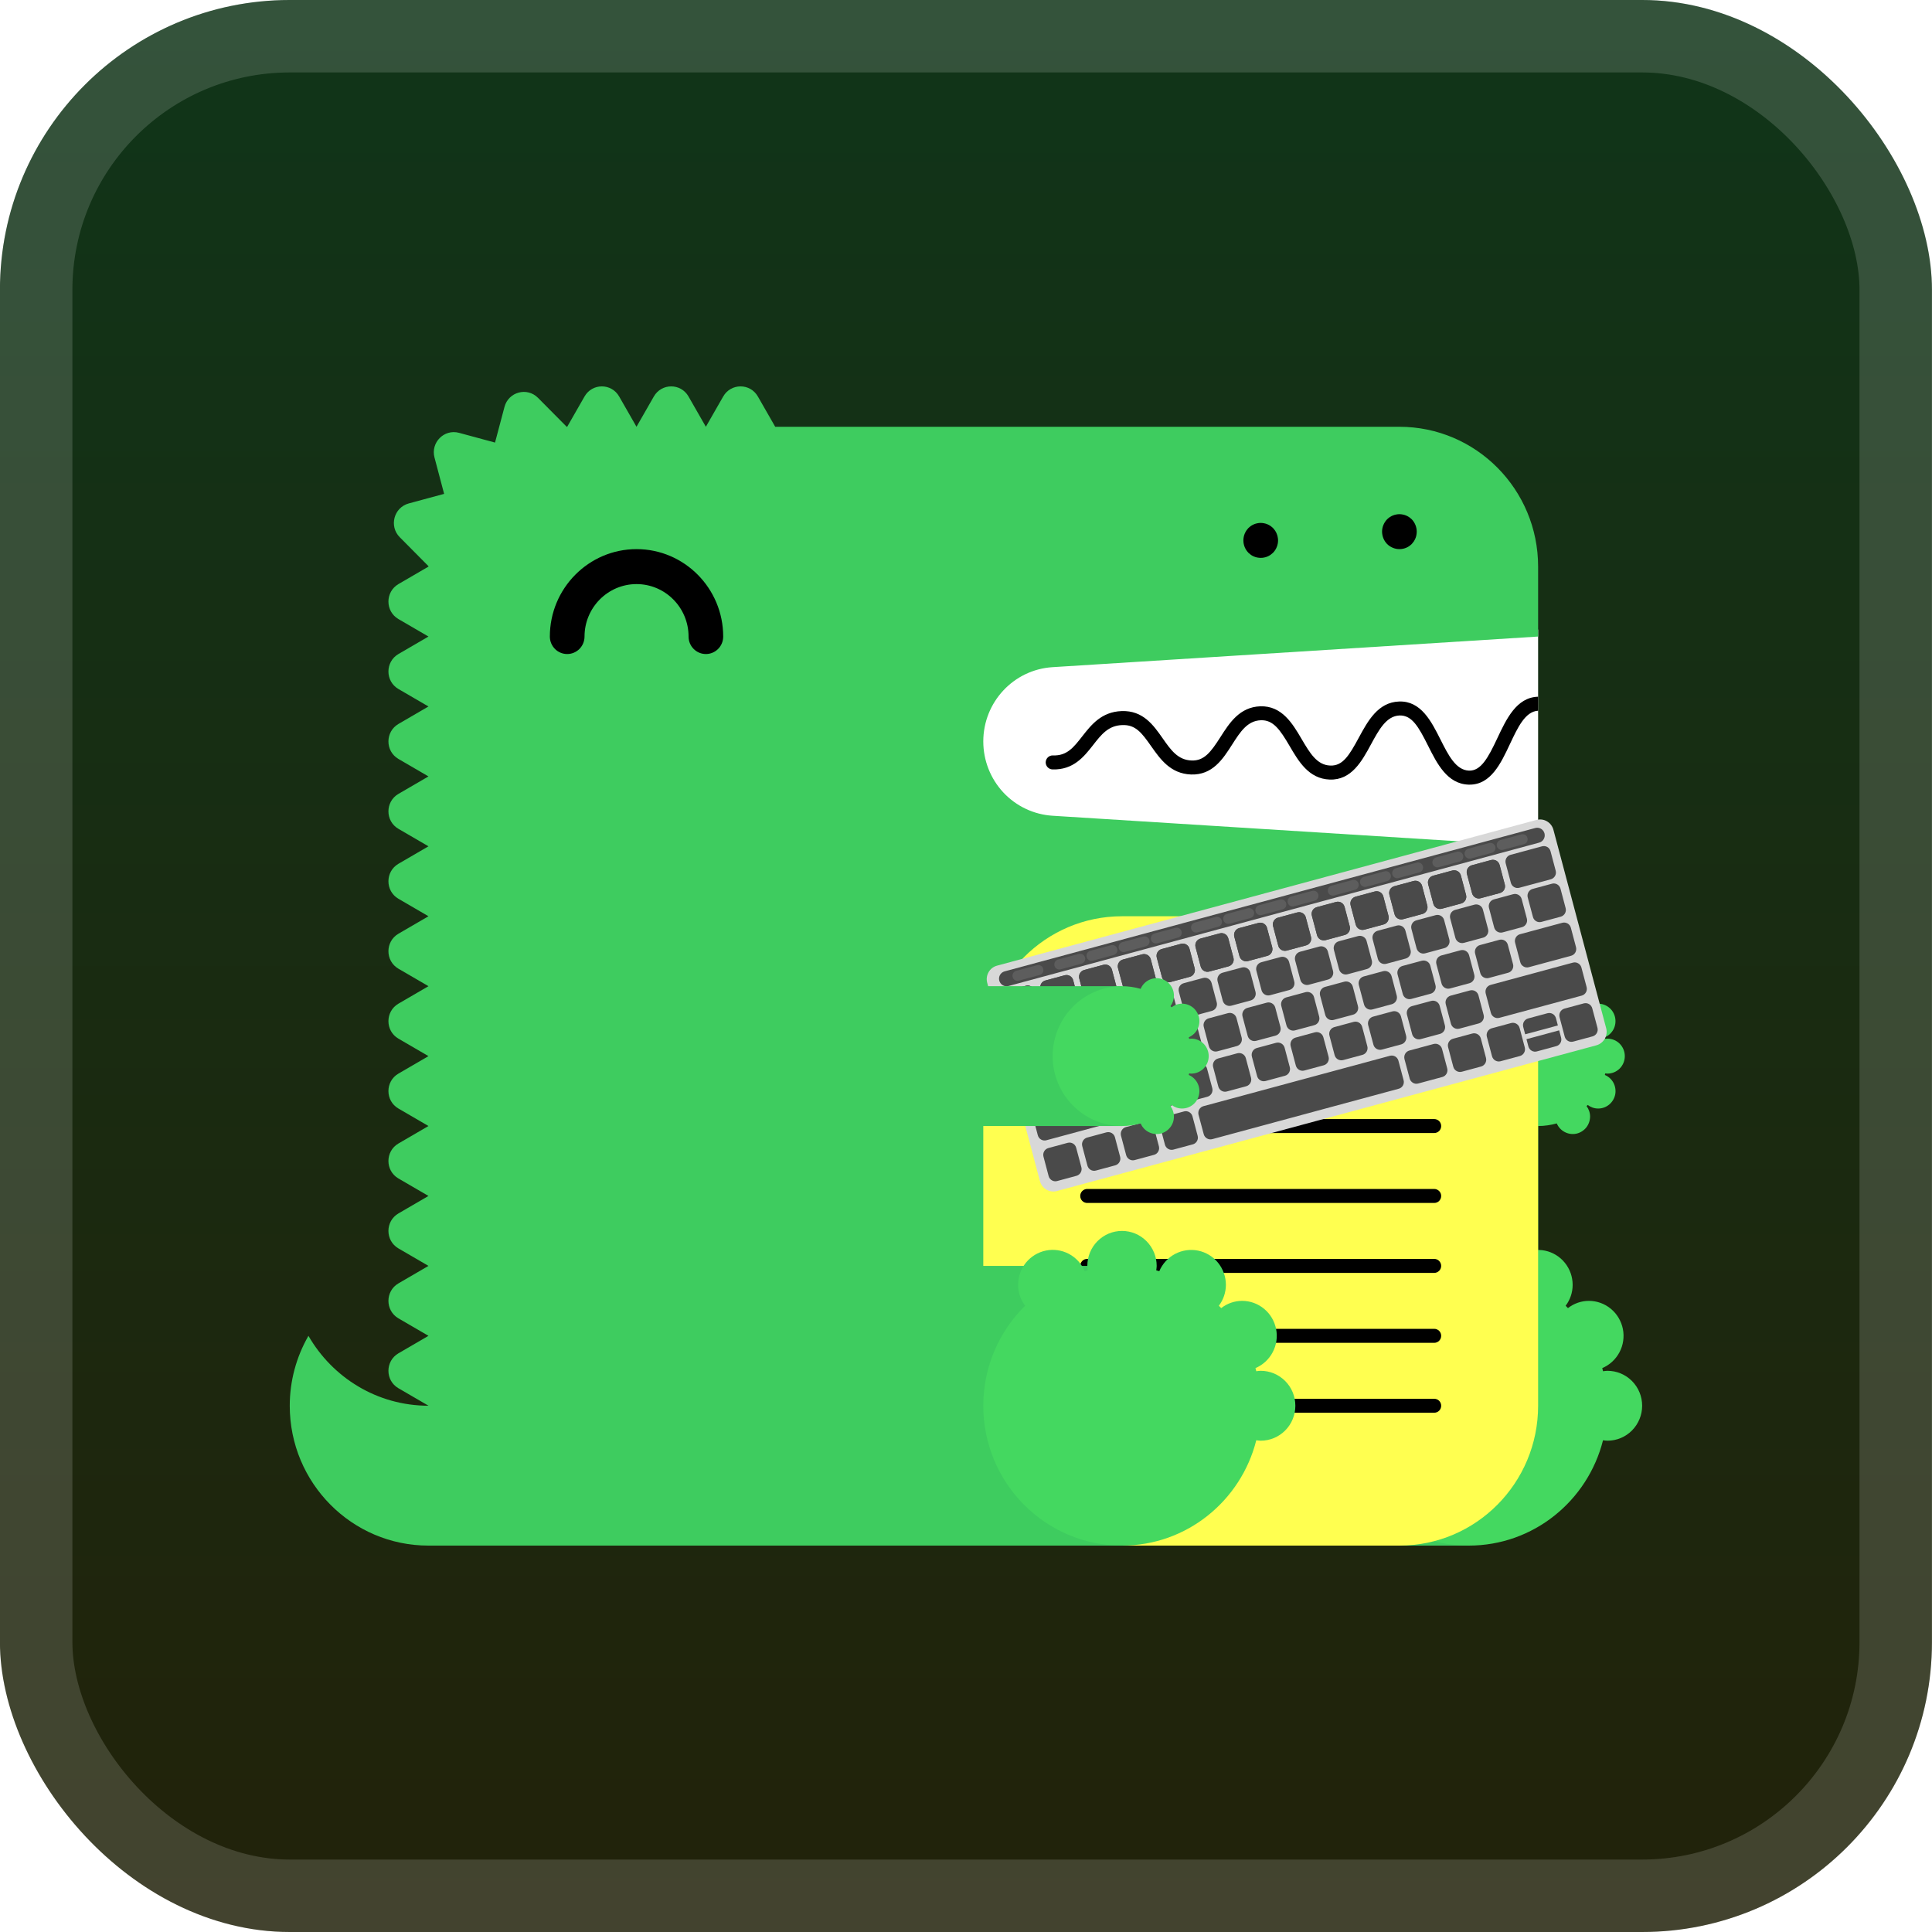 <svg width="40" height="40" viewBox="0 0 40 40" fill="none" xmlns="http://www.w3.org/2000/svg">
<rect x="-0.001" y="-6.10352e-05" width="40" height="40" rx="6" fill="url(#paint0_linear_40_651)"/>
<g filter="url(#filter0_d_40_651)">
<path fill-rule="evenodd" clip-rule="evenodd" d="M19.784 13.034H31.845V17.957H19.784V13.034Z" fill="white"/>
<path fill-rule="evenodd" clip-rule="evenodd" d="M8.871 29.104C7.809 29.104 6.883 28.521 6.386 27.657C6.133 28.096 5.999 28.596 5.999 29.104C5.999 30.704 7.285 32 8.871 32H11.743V29.104H8.871Z" fill="#3ECC5F"/>
<path fill-rule="evenodd" clip-rule="evenodd" d="M21.791 13.813L31.845 13.179V11.731C31.845 10.132 30.559 8.836 28.973 8.836H16.05L15.691 8.209C15.532 7.93 15.133 7.93 14.973 8.209L14.614 8.836L14.255 8.209C14.096 7.93 13.697 7.93 13.537 8.209L13.178 8.836L12.819 8.209C12.66 7.93 12.261 7.93 12.102 8.209L11.743 8.836C11.739 8.836 11.737 8.836 11.733 8.836L11.139 8.237C10.913 8.009 10.528 8.113 10.445 8.424L10.249 9.163L9.503 8.961C9.195 8.878 8.913 9.163 8.996 9.473L9.195 10.225L8.463 10.423C8.154 10.507 8.051 10.895 8.276 11.122L8.871 11.722C8.871 11.725 8.871 11.728 8.871 11.731L8.249 12.093C7.973 12.254 7.973 12.656 8.249 12.817L8.871 13.179L8.249 13.541C7.973 13.702 7.973 14.104 8.249 14.265L8.871 14.627L8.249 14.989C7.973 15.15 7.973 15.552 8.249 15.713L8.871 16.075L8.249 16.437C7.973 16.597 7.973 17 8.249 17.16L8.871 17.522L8.249 17.884C7.973 18.045 7.973 18.447 8.249 18.608L8.871 18.97L8.249 19.332C7.973 19.493 7.973 19.895 8.249 20.056L8.871 20.418L8.249 20.78C7.973 20.941 7.973 21.343 8.249 21.504L8.871 21.866L8.249 22.228C7.973 22.388 7.973 22.791 8.249 22.951L8.871 23.313L8.249 23.675C7.973 23.836 7.973 24.238 8.249 24.399L8.871 24.761L8.249 25.123C7.973 25.284 7.973 25.686 8.249 25.847L8.871 26.209L8.249 26.571C7.973 26.732 7.973 27.134 8.249 27.295L8.871 27.657L8.249 28.019C7.973 28.18 7.973 28.582 8.249 28.742L8.871 29.104C8.871 30.704 10.156 32 11.743 32H28.973C30.559 32 31.845 30.704 31.845 29.104V17.522L21.791 16.889C21.403 16.864 21.039 16.692 20.772 16.406C20.506 16.12 20.358 15.743 20.358 15.351C20.358 14.537 20.985 13.864 21.791 13.813Z" fill="#3ECC5F"/>
<path fill-rule="evenodd" clip-rule="evenodd" d="M26.102 32H30.409V26.209H26.102V32Z" fill="#3ECC5F"/>
<path fill-rule="evenodd" clip-rule="evenodd" d="M33.281 28.381C33.25 28.381 33.22 28.386 33.189 28.39C33.184 28.368 33.179 28.346 33.173 28.325C33.326 28.26 33.452 28.144 33.53 27.996C33.608 27.849 33.632 27.678 33.6 27.515C33.567 27.351 33.479 27.203 33.351 27.097C33.223 26.991 33.062 26.933 32.896 26.933C32.74 26.933 32.587 26.986 32.463 27.083C32.447 27.066 32.431 27.05 32.415 27.034C32.509 26.91 32.56 26.758 32.56 26.602C32.56 26.435 32.503 26.273 32.398 26.144C32.294 26.015 32.148 25.926 31.986 25.893C31.824 25.86 31.655 25.884 31.509 25.961C31.362 26.038 31.247 26.165 31.182 26.318C31.161 26.312 31.139 26.307 31.118 26.301C31.122 26.271 31.127 26.241 31.127 26.209C31.127 26.017 31.052 25.833 30.917 25.697C30.782 25.561 30.6 25.485 30.409 25.485C30.219 25.485 30.036 25.561 29.902 25.697C29.767 25.833 29.691 26.017 29.691 26.209C29.691 26.241 29.697 26.271 29.701 26.301C29.679 26.307 29.658 26.312 29.637 26.318C29.572 26.164 29.457 26.038 29.31 25.96C29.163 25.883 28.995 25.858 28.833 25.892C28.67 25.925 28.524 26.014 28.42 26.143C28.315 26.273 28.258 26.435 28.258 26.602C28.258 26.765 28.314 26.913 28.404 27.034C27.87 27.56 27.538 28.293 27.538 29.104C27.538 30.704 28.823 32 30.409 32C31.75 32 32.873 31.072 33.189 29.819C33.22 29.823 33.25 29.828 33.281 29.828C33.472 29.828 33.654 29.752 33.789 29.616C33.923 29.48 33.999 29.296 33.999 29.104C33.999 28.912 33.923 28.728 33.789 28.593C33.654 28.457 33.472 28.381 33.281 28.381" fill="#44D860"/>
<path fill-rule="evenodd" clip-rule="evenodd" d="M27.538 23.313H31.845V20.418H27.538V23.313Z" fill="#3ECC5F"/>
<path fill-rule="evenodd" clip-rule="evenodd" d="M33.281 22.228C33.376 22.228 33.468 22.189 33.535 22.122C33.602 22.054 33.64 21.962 33.64 21.866C33.64 21.77 33.602 21.678 33.535 21.61C33.468 21.542 33.376 21.504 33.281 21.504C33.265 21.504 33.25 21.506 33.235 21.508C33.232 21.497 33.23 21.487 33.227 21.476C33.303 21.443 33.366 21.385 33.405 21.312C33.444 21.238 33.456 21.153 33.44 21.071C33.424 20.989 33.38 20.915 33.316 20.862C33.252 20.809 33.171 20.78 33.089 20.78C33.007 20.78 32.932 20.808 32.872 20.855C32.864 20.847 32.856 20.838 32.848 20.831C32.893 20.77 32.921 20.696 32.921 20.614C32.92 20.531 32.892 20.45 32.84 20.385C32.787 20.321 32.714 20.276 32.633 20.26C32.552 20.243 32.468 20.255 32.395 20.294C32.322 20.333 32.264 20.396 32.231 20.473C32.106 20.437 31.976 20.418 31.845 20.418C31.052 20.418 30.409 21.066 30.409 21.866C30.409 22.665 31.052 23.313 31.845 23.313C31.979 23.313 32.108 23.293 32.231 23.259C32.264 23.336 32.322 23.399 32.395 23.437C32.468 23.476 32.552 23.488 32.633 23.472C32.714 23.455 32.787 23.41 32.84 23.346C32.892 23.281 32.92 23.201 32.921 23.117C32.921 23.036 32.893 22.961 32.848 22.901C32.856 22.893 32.864 22.885 32.872 22.877C32.932 22.923 33.007 22.951 33.089 22.951C33.172 22.951 33.252 22.922 33.316 22.869C33.38 22.816 33.424 22.743 33.441 22.661C33.457 22.579 33.444 22.493 33.406 22.42C33.367 22.346 33.303 22.288 33.227 22.256C33.23 22.245 33.232 22.234 33.235 22.223C33.25 22.225 33.265 22.228 33.281 22.228Z" fill="#44D860"/>
<path fill-rule="evenodd" clip-rule="evenodd" d="M14.615 13.541C14.519 13.541 14.428 13.503 14.361 13.435C14.293 13.367 14.256 13.275 14.256 13.179C14.256 12.58 13.773 12.093 13.179 12.093C12.585 12.093 12.102 12.58 12.102 13.179C12.102 13.275 12.064 13.367 11.997 13.435C11.929 13.503 11.838 13.541 11.743 13.541C11.648 13.541 11.556 13.503 11.489 13.435C11.422 13.367 11.384 13.275 11.384 13.179C11.384 12.181 12.189 11.369 13.179 11.369C14.168 11.369 14.973 12.181 14.973 13.179C14.973 13.275 14.936 13.367 14.868 13.435C14.801 13.503 14.71 13.541 14.615 13.541" fill="black"/>
<path fill-rule="evenodd" clip-rule="evenodd" d="M20.358 32H28.973C30.559 32 31.845 30.704 31.845 29.104V18.97H23.23C21.644 18.97 20.358 20.267 20.358 21.866V32Z" fill="#FFFF50"/>
<path fill-rule="evenodd" clip-rule="evenodd" d="M29.694 23.458H22.509C22.471 23.458 22.434 23.443 22.407 23.416C22.38 23.389 22.365 23.352 22.365 23.313C22.365 23.275 22.38 23.238 22.407 23.211C22.434 23.184 22.471 23.169 22.509 23.169H29.694C29.732 23.169 29.769 23.184 29.796 23.211C29.823 23.238 29.838 23.275 29.838 23.313C29.838 23.352 29.823 23.389 29.796 23.416C29.769 23.443 29.732 23.458 29.694 23.458ZM29.694 26.354H22.509C22.471 26.354 22.434 26.338 22.407 26.311C22.38 26.284 22.365 26.247 22.365 26.209C22.365 26.171 22.38 26.134 22.407 26.107C22.434 26.079 22.471 26.064 22.509 26.064H29.694C29.732 26.064 29.769 26.079 29.796 26.107C29.823 26.134 29.838 26.171 29.838 26.209C29.838 26.247 29.823 26.284 29.796 26.311C29.769 26.338 29.732 26.354 29.694 26.354ZM29.694 29.249H22.509C22.471 29.249 22.434 29.234 22.407 29.207C22.38 29.18 22.365 29.143 22.365 29.104C22.365 29.066 22.38 29.029 22.407 29.002C22.434 28.975 22.471 28.96 22.509 28.96H29.694C29.732 28.96 29.769 28.975 29.796 29.002C29.823 29.029 29.838 29.066 29.838 29.104C29.838 29.143 29.823 29.18 29.796 29.207C29.769 29.234 29.732 29.249 29.694 29.249ZM29.694 22.037H22.509C22.471 22.037 22.434 22.022 22.407 21.995C22.38 21.968 22.365 21.931 22.365 21.893C22.365 21.854 22.38 21.817 22.407 21.79C22.434 21.763 22.471 21.748 22.509 21.748H29.694C29.732 21.748 29.769 21.763 29.796 21.79C29.823 21.817 29.838 21.854 29.838 21.893C29.838 21.931 29.823 21.968 29.796 21.995C29.769 22.022 29.732 22.037 29.694 22.037ZM29.694 24.906H22.509C22.471 24.906 22.434 24.891 22.407 24.864C22.38 24.836 22.365 24.8 22.365 24.761C22.365 24.723 22.38 24.686 22.407 24.659C22.434 24.632 22.471 24.616 22.509 24.616H29.694C29.732 24.616 29.769 24.632 29.796 24.659C29.823 24.686 29.838 24.723 29.838 24.761C29.838 24.8 29.823 24.836 29.796 24.864C29.769 24.891 29.732 24.906 29.694 24.906ZM29.694 27.802H22.509C22.471 27.802 22.434 27.786 22.407 27.759C22.38 27.732 22.365 27.695 22.365 27.657C22.365 27.618 22.38 27.581 22.407 27.554C22.434 27.527 22.471 27.512 22.509 27.512H29.694C29.732 27.512 29.769 27.527 29.796 27.554C29.823 27.581 29.838 27.618 29.838 27.657C29.838 27.695 29.823 27.732 29.796 27.759C29.769 27.786 29.732 27.802 29.694 27.802ZM31.845 14.426C31.843 14.426 31.842 14.425 31.84 14.425C31.396 14.44 31.187 14.888 31.001 15.283C30.808 15.695 30.659 15.963 30.414 15.955C30.142 15.945 29.987 15.636 29.823 15.31C29.634 14.934 29.419 14.508 28.967 14.524C28.529 14.539 28.319 14.929 28.133 15.272C27.935 15.638 27.801 15.861 27.541 15.85C27.265 15.84 27.118 15.589 26.947 15.298C26.758 14.975 26.538 14.611 26.095 14.623C25.665 14.638 25.454 14.968 25.268 15.26C25.07 15.569 24.932 15.756 24.669 15.745C24.386 15.735 24.24 15.527 24.071 15.285C23.881 15.014 23.666 14.707 23.224 14.722C22.804 14.737 22.593 15.007 22.406 15.246C22.229 15.472 22.091 15.652 21.799 15.64C21.761 15.639 21.724 15.653 21.696 15.679C21.668 15.705 21.652 15.742 21.65 15.78C21.649 15.818 21.663 15.856 21.689 15.884C21.715 15.912 21.751 15.928 21.789 15.93C22.222 15.944 22.441 15.669 22.632 15.425C22.801 15.208 22.947 15.021 23.234 15.012C23.51 15 23.64 15.173 23.836 15.453C24.023 15.718 24.234 16.019 24.659 16.035C25.105 16.05 25.319 15.714 25.509 15.417C25.679 15.151 25.825 14.922 26.105 14.912C26.362 14.903 26.502 15.108 26.7 15.445C26.886 15.764 27.097 16.124 27.531 16.14C27.98 16.155 28.196 15.761 28.385 15.411C28.549 15.109 28.703 14.823 28.977 14.813C29.234 14.807 29.368 15.044 29.567 15.44C29.752 15.81 29.963 16.229 30.403 16.245L30.428 16.245C30.868 16.245 31.076 15.8 31.261 15.406C31.425 15.057 31.579 14.729 31.845 14.715V14.426V14.426Z" fill="black"/>
<path fill-rule="evenodd" clip-rule="evenodd" d="M17.486 32H23.23V26.209H17.486V32Z" fill="#3ECC5F"/>
<path d="M31.811 16.976L20.642 19.993C20.489 20.034 20.398 20.193 20.439 20.347L21.531 24.454C21.572 24.608 21.729 24.7 21.882 24.659L33.051 21.642C33.204 21.6 33.295 21.441 33.254 21.287L32.162 17.18C32.121 17.026 31.964 16.934 31.811 16.976Z" fill="#D8D8D8"/>
<path d="M24.013 22.241L23.613 22.349C23.537 22.37 23.491 22.449 23.512 22.526L23.619 22.929C23.639 23.007 23.718 23.052 23.794 23.032L24.194 22.924C24.271 22.903 24.317 22.824 24.296 22.746L24.189 22.343C24.168 22.266 24.09 22.22 24.013 22.241Z" fill="#4A4A4A"/>
<path d="M24.816 22.024L24.416 22.132C24.339 22.153 24.294 22.232 24.314 22.309L24.421 22.712C24.442 22.79 24.521 22.836 24.597 22.815L24.997 22.707C25.074 22.686 25.119 22.607 25.099 22.529L24.991 22.126C24.971 22.049 24.892 22.003 24.816 22.024Z" fill="#4A4A4A"/>
<path d="M25.618 21.807L25.218 21.915C25.142 21.936 25.096 22.015 25.117 22.093L25.224 22.496C25.245 22.573 25.323 22.619 25.4 22.598L25.8 22.49C25.877 22.469 25.922 22.39 25.901 22.313L25.794 21.91C25.774 21.832 25.695 21.787 25.618 21.807Z" fill="#4A4A4A"/>
<path d="M26.421 21.59L26.021 21.698C25.944 21.719 25.899 21.798 25.919 21.876L26.027 22.279C26.047 22.356 26.126 22.402 26.203 22.381L26.602 22.273C26.679 22.253 26.724 22.173 26.704 22.096L26.597 21.693C26.576 21.615 26.497 21.57 26.421 21.59Z" fill="#4A4A4A"/>
<path d="M27.224 21.373L26.824 21.482C26.747 21.502 26.702 21.582 26.722 21.659L26.829 22.062C26.85 22.139 26.929 22.185 27.005 22.164L27.405 22.056C27.482 22.036 27.527 21.956 27.507 21.879L27.399 21.476C27.379 21.399 27.3 21.353 27.224 21.373Z" fill="#4A4A4A"/>
<path d="M28.026 21.157L27.626 21.265C27.55 21.285 27.504 21.365 27.525 21.442L27.632 21.845C27.652 21.922 27.731 21.968 27.808 21.948L28.208 21.84C28.284 21.819 28.33 21.739 28.309 21.662L28.202 21.259C28.181 21.182 28.103 21.136 28.026 21.157Z" fill="#4A4A4A"/>
<path d="M28.829 20.94L28.429 21.048C28.352 21.069 28.307 21.148 28.327 21.225L28.435 21.628C28.455 21.706 28.534 21.751 28.61 21.731L29.01 21.623C29.087 21.602 29.132 21.523 29.112 21.445L29.005 21.042C28.984 20.965 28.905 20.919 28.829 20.94Z" fill="#4A4A4A"/>
<path d="M29.632 20.723L29.232 20.831C29.155 20.852 29.11 20.931 29.13 21.008L29.237 21.411C29.258 21.489 29.337 21.535 29.413 21.514L29.813 21.406C29.89 21.385 29.935 21.306 29.915 21.229L29.807 20.825C29.787 20.748 29.708 20.702 29.632 20.723Z" fill="#4A4A4A"/>
<path d="M30.434 20.506L30.034 20.614C29.958 20.635 29.912 20.714 29.933 20.791L30.04 21.195C30.06 21.272 30.139 21.318 30.216 21.297L30.616 21.189C30.692 21.168 30.738 21.089 30.717 21.012L30.61 20.608C30.589 20.531 30.511 20.485 30.434 20.506Z" fill="#4A4A4A"/>
<path fill-rule="evenodd" clip-rule="evenodd" d="M21.481 22.925L23.185 22.465C23.222 22.455 23.261 22.46 23.294 22.479C23.327 22.498 23.351 22.53 23.361 22.567L23.468 22.97C23.478 23.007 23.473 23.047 23.454 23.08C23.435 23.113 23.404 23.137 23.367 23.147L21.663 23.608C21.626 23.618 21.587 23.612 21.554 23.593C21.521 23.574 21.497 23.542 21.487 23.505L21.38 23.102C21.37 23.065 21.375 23.026 21.394 22.992C21.413 22.959 21.444 22.935 21.481 22.925L21.481 22.925ZM30.862 20.391L32.566 19.93C32.603 19.92 32.642 19.925 32.675 19.945C32.708 19.964 32.732 19.996 32.742 20.033L32.849 20.436C32.859 20.473 32.854 20.512 32.835 20.546C32.816 20.579 32.784 20.603 32.748 20.613L31.043 21.073C31.006 21.083 30.967 21.078 30.934 21.059C30.901 21.04 30.877 21.008 30.867 20.971L30.76 20.568C30.75 20.531 30.756 20.491 30.774 20.458C30.794 20.425 30.825 20.401 30.862 20.391L30.862 20.391Z" fill="#4A4A4A"/>
<path fill-rule="evenodd" clip-rule="evenodd" d="M21.047 21.291L21.697 21.115C21.734 21.105 21.773 21.11 21.806 21.13C21.839 21.149 21.863 21.18 21.873 21.217L21.98 21.62C21.99 21.658 21.985 21.697 21.966 21.73C21.947 21.764 21.916 21.788 21.879 21.798L21.228 21.974C21.192 21.983 21.152 21.978 21.119 21.959C21.086 21.94 21.062 21.908 21.052 21.871L20.945 21.468C20.936 21.431 20.941 21.392 20.96 21.358C20.979 21.325 21.01 21.301 21.047 21.291V21.291Z" fill="#4A4A4A"/>
<path d="M22.5 20.898L22.1 21.006C22.024 21.027 21.978 21.106 21.999 21.183L22.106 21.587C22.127 21.664 22.205 21.71 22.282 21.689L22.682 21.581C22.758 21.56 22.804 21.481 22.783 21.404L22.676 21C22.656 20.923 22.577 20.878 22.5 20.898Z" fill="#4A4A4A"/>
<path d="M23.303 20.681L22.903 20.789C22.826 20.81 22.781 20.889 22.801 20.967L22.909 21.37C22.929 21.447 23.008 21.493 23.084 21.472L23.484 21.364C23.561 21.343 23.606 21.264 23.586 21.187L23.479 20.784C23.458 20.706 23.379 20.661 23.303 20.681Z" fill="#4A4A4A"/>
<path d="M24.105 20.465L23.706 20.573C23.629 20.593 23.584 20.673 23.604 20.75L23.711 21.153C23.732 21.23 23.811 21.276 23.887 21.255L24.287 21.147C24.363 21.127 24.409 21.047 24.389 20.97L24.281 20.567C24.261 20.49 24.182 20.444 24.105 20.465Z" fill="#4A4A4A"/>
<path d="M24.908 20.248L24.508 20.356C24.431 20.376 24.386 20.456 24.407 20.533L24.514 20.936C24.534 21.013 24.613 21.059 24.69 21.038L25.089 20.93C25.166 20.91 25.212 20.83 25.191 20.753L25.084 20.35C25.063 20.273 24.985 20.227 24.908 20.248Z" fill="#4A4A4A"/>
<path d="M25.711 20.031L25.311 20.139C25.234 20.16 25.189 20.239 25.209 20.316L25.316 20.719C25.337 20.797 25.416 20.842 25.492 20.822L25.892 20.714C25.969 20.693 26.014 20.613 25.994 20.536L25.887 20.133C25.866 20.056 25.787 20.01 25.711 20.031Z" fill="#4A4A4A"/>
<path d="M26.513 19.814L26.114 19.922C26.037 19.943 25.991 20.022 26.012 20.099L26.119 20.503C26.14 20.58 26.218 20.625 26.295 20.605L26.695 20.497C26.771 20.476 26.817 20.397 26.796 20.32L26.689 19.916C26.669 19.839 26.59 19.793 26.513 19.814Z" fill="#4A4A4A"/>
<path d="M27.316 19.597L26.916 19.705C26.839 19.726 26.794 19.805 26.814 19.883L26.922 20.286C26.942 20.363 27.021 20.409 27.098 20.388L27.497 20.28C27.574 20.259 27.619 20.18 27.599 20.103L27.492 19.7C27.471 19.622 27.392 19.576 27.316 19.597Z" fill="#4A4A4A"/>
<path d="M28.119 19.38L27.719 19.488C27.642 19.509 27.597 19.588 27.617 19.666L27.724 20.069C27.745 20.146 27.824 20.192 27.9 20.171L28.3 20.063C28.377 20.042 28.422 19.963 28.402 19.886L28.294 19.483C28.274 19.405 28.195 19.36 28.119 19.38Z" fill="#4A4A4A"/>
<path d="M28.921 19.163L28.521 19.271C28.445 19.292 28.399 19.372 28.42 19.449L28.527 19.852C28.547 19.929 28.626 19.975 28.703 19.954L29.103 19.846C29.179 19.826 29.225 19.746 29.204 19.669L29.097 19.266C29.076 19.189 28.998 19.143 28.921 19.163Z" fill="#4A4A4A"/>
<path d="M29.724 18.947L29.324 19.055C29.247 19.075 29.202 19.155 29.222 19.232L29.329 19.635C29.35 19.712 29.429 19.758 29.505 19.738L29.905 19.63C29.982 19.609 30.027 19.529 30.007 19.452L29.899 19.049C29.879 18.972 29.8 18.926 29.724 18.947Z" fill="#4A4A4A"/>
<path d="M30.526 18.73L30.127 18.838C30.05 18.858 30.004 18.938 30.025 19.015L30.132 19.418C30.153 19.495 30.231 19.541 30.308 19.521L30.708 19.413C30.784 19.392 30.83 19.312 30.809 19.235L30.702 18.832C30.682 18.755 30.603 18.709 30.526 18.73Z" fill="#4A4A4A"/>
<path d="M31.329 18.513L30.929 18.621C30.853 18.642 30.807 18.721 30.828 18.798L30.935 19.201C30.955 19.279 31.034 19.325 31.111 19.304L31.511 19.196C31.587 19.175 31.633 19.096 31.612 19.018L31.505 18.615C31.484 18.538 31.406 18.492 31.329 18.513Z" fill="#4A4A4A"/>
<path d="M32.132 18.296L31.732 18.404C31.655 18.425 31.61 18.504 31.63 18.581L31.738 18.985C31.758 19.062 31.837 19.108 31.913 19.087L32.313 18.979C32.39 18.958 32.435 18.879 32.415 18.802L32.308 18.398C32.287 18.321 32.208 18.275 32.132 18.296Z" fill="#4A4A4A"/>
<path fill-rule="evenodd" clip-rule="evenodd" d="M32.107 18.205L31.457 18.38C31.42 18.39 31.381 18.385 31.348 18.366C31.315 18.347 31.291 18.315 31.281 18.278L31.174 17.875C31.164 17.838 31.169 17.798 31.188 17.765C31.207 17.732 31.238 17.707 31.275 17.698L31.926 17.522C31.963 17.512 32.002 17.517 32.035 17.536C32.068 17.555 32.092 17.587 32.102 17.624L32.209 18.027C32.219 18.064 32.214 18.104 32.195 18.137C32.175 18.17 32.144 18.195 32.107 18.205V18.205Z" fill="#4A4A4A"/>
<path d="M30.654 18.597L31.054 18.489C31.131 18.468 31.176 18.389 31.155 18.312L31.048 17.909C31.028 17.831 30.949 17.786 30.872 17.806L30.473 17.914C30.396 17.935 30.351 18.015 30.371 18.092L30.478 18.495C30.499 18.572 30.578 18.618 30.654 18.597Z" fill="#4A4A4A"/>
<path d="M29.852 18.814L30.251 18.706C30.328 18.685 30.373 18.606 30.353 18.529L30.246 18.126C30.225 18.048 30.147 18.003 30.07 18.023L29.67 18.131C29.593 18.152 29.548 18.231 29.569 18.309L29.676 18.712C29.696 18.789 29.775 18.835 29.852 18.814Z" fill="#4A4A4A"/>
<path d="M29.049 19.031L29.449 18.923C29.525 18.902 29.571 18.823 29.55 18.746L29.443 18.342C29.423 18.265 29.344 18.219 29.267 18.24L28.867 18.348C28.791 18.369 28.745 18.448 28.766 18.525L28.873 18.929C28.893 19.006 28.972 19.052 29.049 19.031Z" fill="#4A4A4A"/>
<path d="M28.246 19.248L28.646 19.14C28.723 19.119 28.768 19.04 28.747 18.962L28.64 18.559C28.62 18.482 28.541 18.436 28.465 18.457L28.065 18.565C27.988 18.586 27.943 18.665 27.963 18.742L28.07 19.145C28.091 19.223 28.169 19.268 28.246 19.248Z" fill="#4A4A4A"/>
<path d="M27.444 19.465L27.843 19.357C27.92 19.336 27.965 19.256 27.945 19.179L27.838 18.776C27.817 18.699 27.739 18.653 27.662 18.674L27.262 18.782C27.186 18.802 27.14 18.882 27.161 18.959L27.268 19.362C27.288 19.439 27.367 19.485 27.444 19.465Z" fill="#4A4A4A"/>
<path d="M26.641 19.681L27.041 19.573C27.117 19.553 27.163 19.473 27.142 19.396L27.035 18.993C27.015 18.916 26.936 18.87 26.859 18.891L26.459 18.999C26.383 19.019 26.337 19.099 26.358 19.176L26.465 19.579C26.485 19.656 26.564 19.702 26.641 19.681Z" fill="#4A4A4A"/>
<path d="M25.838 19.898L26.238 19.79C26.315 19.77 26.36 19.69 26.34 19.613L26.232 19.21C26.212 19.133 26.133 19.087 26.056 19.108L25.657 19.215C25.58 19.236 25.535 19.316 25.555 19.393L25.662 19.796C25.683 19.873 25.762 19.919 25.838 19.898Z" fill="#4A4A4A"/>
<path d="M25.036 20.115L25.436 20.007C25.512 19.986 25.558 19.907 25.537 19.83L25.43 19.427C25.409 19.349 25.331 19.304 25.254 19.324L24.854 19.432C24.778 19.453 24.732 19.532 24.753 19.61L24.86 20.013C24.88 20.09 24.959 20.136 25.036 20.115Z" fill="#4A4A4A"/>
<path d="M24.233 20.332L24.633 20.224C24.709 20.203 24.755 20.124 24.734 20.047L24.627 19.643C24.607 19.566 24.528 19.52 24.451 19.541L24.052 19.649C23.975 19.67 23.929 19.749 23.95 19.826L24.057 20.23C24.078 20.307 24.156 20.353 24.233 20.332Z" fill="#4A4A4A"/>
<path d="M23.43 20.549L23.83 20.441C23.907 20.42 23.952 20.341 23.932 20.264L23.825 19.86C23.804 19.783 23.725 19.737 23.649 19.758L23.249 19.866C23.172 19.887 23.127 19.966 23.147 20.043L23.255 20.446C23.275 20.524 23.354 20.57 23.43 20.549Z" fill="#4A4A4A"/>
<path d="M22.628 20.766L23.028 20.658C23.104 20.637 23.15 20.558 23.129 20.48L23.022 20.077C23.001 20 22.923 19.954 22.846 19.975L22.446 20.083C22.37 20.104 22.324 20.183 22.345 20.26L22.452 20.663C22.472 20.741 22.551 20.786 22.628 20.766Z" fill="#4A4A4A"/>
<path d="M21.825 20.983L22.225 20.875C22.301 20.854 22.347 20.774 22.326 20.697L22.219 20.294C22.199 20.217 22.12 20.171 22.043 20.192L21.643 20.3C21.567 20.32 21.521 20.4 21.542 20.477L21.649 20.88C21.67 20.957 21.748 21.003 21.825 20.983Z" fill="#4A4A4A"/>
<path d="M21.023 21.199L21.422 21.091C21.499 21.071 21.544 20.991 21.524 20.914L21.417 20.511C21.396 20.434 21.317 20.388 21.241 20.409L20.841 20.517C20.764 20.537 20.719 20.617 20.739 20.694L20.847 21.097C20.867 21.174 20.946 21.22 21.023 21.199Z" fill="#4A4A4A"/>
<path d="M30.654 18.597L31.054 18.489C31.131 18.468 31.176 18.389 31.155 18.312L31.048 17.909C31.028 17.831 30.949 17.786 30.872 17.806L30.473 17.914C30.396 17.935 30.351 18.015 30.371 18.092L30.478 18.495C30.499 18.572 30.578 18.618 30.654 18.597Z" fill="#4A4A4A"/>
<path d="M29.852 18.814L30.251 18.706C30.328 18.685 30.373 18.606 30.353 18.529L30.246 18.126C30.225 18.048 30.147 18.003 30.07 18.023L29.67 18.131C29.593 18.152 29.548 18.231 29.569 18.309L29.676 18.712C29.696 18.789 29.775 18.835 29.852 18.814Z" fill="#4A4A4A"/>
<path d="M29.049 19.031L29.449 18.923C29.525 18.902 29.571 18.823 29.55 18.746L29.443 18.342C29.423 18.265 29.344 18.219 29.267 18.24L28.867 18.348C28.791 18.369 28.745 18.448 28.766 18.525L28.873 18.929C28.893 19.006 28.972 19.052 29.049 19.031Z" fill="#4A4A4A"/>
<path d="M28.246 19.248L28.646 19.14C28.723 19.119 28.768 19.04 28.747 18.962L28.64 18.559C28.62 18.482 28.541 18.436 28.465 18.457L28.065 18.565C27.988 18.586 27.943 18.665 27.963 18.742L28.07 19.145C28.091 19.223 28.169 19.268 28.246 19.248Z" fill="#4A4A4A"/>
<path d="M27.444 19.465L27.843 19.357C27.92 19.336 27.965 19.256 27.945 19.179L27.838 18.776C27.817 18.699 27.739 18.653 27.662 18.674L27.262 18.782C27.186 18.802 27.14 18.882 27.161 18.959L27.268 19.362C27.288 19.439 27.367 19.485 27.444 19.465Z" fill="#4A4A4A"/>
<path d="M26.641 19.681L27.041 19.573C27.117 19.553 27.163 19.473 27.142 19.396L27.035 18.993C27.015 18.916 26.936 18.87 26.859 18.891L26.459 18.999C26.383 19.019 26.337 19.099 26.358 19.176L26.465 19.579C26.485 19.656 26.564 19.702 26.641 19.681Z" fill="#4A4A4A"/>
<path d="M25.838 19.898L26.238 19.79C26.315 19.77 26.36 19.69 26.34 19.613L26.232 19.21C26.212 19.133 26.133 19.087 26.056 19.108L25.657 19.215C25.58 19.236 25.535 19.316 25.555 19.393L25.662 19.796C25.683 19.873 25.762 19.919 25.838 19.898Z" fill="#4A4A4A"/>
<path d="M25.036 20.115L25.436 20.007C25.512 19.986 25.558 19.907 25.537 19.83L25.43 19.427C25.409 19.349 25.331 19.304 25.254 19.324L24.854 19.432C24.778 19.453 24.732 19.532 24.753 19.61L24.86 20.013C24.88 20.09 24.959 20.136 25.036 20.115Z" fill="#4A4A4A"/>
<path d="M24.233 20.332L24.633 20.224C24.709 20.203 24.755 20.124 24.734 20.047L24.627 19.643C24.607 19.566 24.528 19.52 24.451 19.541L24.052 19.649C23.975 19.67 23.929 19.749 23.95 19.826L24.057 20.23C24.078 20.307 24.156 20.353 24.233 20.332Z" fill="#4A4A4A"/>
<path d="M23.43 20.549L23.83 20.441C23.907 20.42 23.952 20.341 23.932 20.264L23.825 19.86C23.804 19.783 23.725 19.737 23.649 19.758L23.249 19.866C23.172 19.887 23.127 19.966 23.147 20.043L23.255 20.446C23.275 20.524 23.354 20.57 23.43 20.549Z" fill="#4A4A4A"/>
<path d="M22.628 20.766L23.028 20.658C23.104 20.637 23.15 20.558 23.129 20.48L23.022 20.077C23.001 20 22.923 19.954 22.846 19.975L22.446 20.083C22.37 20.104 22.324 20.183 22.345 20.26L22.452 20.663C22.472 20.741 22.551 20.786 22.628 20.766Z" fill="#4A4A4A"/>
<path d="M21.825 20.983L22.225 20.875C22.301 20.854 22.347 20.774 22.326 20.697L22.219 20.294C22.199 20.217 22.12 20.171 22.043 20.192L21.643 20.3C21.567 20.32 21.521 20.4 21.542 20.477L21.649 20.88C21.67 20.957 21.748 21.003 21.825 20.983Z" fill="#4A4A4A"/>
<path d="M21.023 21.199L21.422 21.091C21.499 21.071 21.544 20.991 21.524 20.914L21.417 20.511C21.396 20.434 21.317 20.388 21.241 20.409L20.841 20.517C20.764 20.537 20.719 20.617 20.739 20.694L20.847 21.097C20.867 21.174 20.946 21.22 21.023 21.199Z" fill="#4A4A4A"/>
<path fill-rule="evenodd" clip-rule="evenodd" d="M21.262 22.1L22.189 21.85C22.225 21.84 22.265 21.845 22.297 21.864C22.33 21.883 22.355 21.915 22.364 21.952L22.471 22.355C22.481 22.392 22.476 22.432 22.457 22.465C22.438 22.498 22.407 22.523 22.37 22.532L21.444 22.783C21.407 22.793 21.367 22.788 21.334 22.768C21.302 22.749 21.277 22.718 21.268 22.68L21.16 22.277C21.151 22.24 21.156 22.201 21.175 22.168C21.194 22.134 21.225 22.11 21.262 22.1L21.262 22.1Z" fill="#4A4A4A"/>
<path d="M23.016 21.626L22.616 21.734C22.54 21.755 22.494 21.834 22.515 21.911L22.622 22.314C22.643 22.392 22.721 22.438 22.798 22.417L23.198 22.309C23.274 22.288 23.32 22.209 23.299 22.131L23.192 21.728C23.172 21.651 23.093 21.605 23.016 21.626Z" fill="#4A4A4A"/>
<path d="M23.819 21.409L23.419 21.517C23.342 21.538 23.297 21.617 23.317 21.695L23.425 22.098C23.445 22.175 23.524 22.221 23.6 22.2L24 22.092C24.077 22.071 24.122 21.992 24.102 21.915L23.995 21.512C23.974 21.434 23.895 21.388 23.819 21.409Z" fill="#4A4A4A"/>
<path d="M24.622 21.192L24.222 21.3C24.145 21.321 24.1 21.4 24.12 21.478L24.227 21.881C24.248 21.958 24.327 22.004 24.403 21.983L24.803 21.875C24.88 21.855 24.925 21.775 24.905 21.698L24.797 21.295C24.777 21.217 24.698 21.172 24.622 21.192Z" fill="#4A4A4A"/>
<path d="M25.424 20.976L25.024 21.084C24.948 21.104 24.902 21.184 24.923 21.261L25.03 21.664C25.051 21.741 25.129 21.787 25.206 21.766L25.606 21.658C25.682 21.638 25.728 21.558 25.707 21.481L25.6 21.078C25.58 21.001 25.501 20.955 25.424 20.976Z" fill="#4A4A4A"/>
<path d="M26.227 20.759L25.827 20.867C25.75 20.887 25.705 20.967 25.725 21.044L25.832 21.447C25.853 21.524 25.932 21.57 26.008 21.549L26.408 21.442C26.485 21.421 26.53 21.341 26.51 21.264L26.403 20.861C26.382 20.784 26.303 20.738 26.227 20.759Z" fill="#4A4A4A"/>
<path d="M27.029 20.542L26.63 20.65C26.553 20.671 26.508 20.75 26.528 20.827L26.635 21.23C26.656 21.308 26.735 21.353 26.811 21.333L27.211 21.225C27.288 21.204 27.333 21.125 27.312 21.047L27.205 20.644C27.185 20.567 27.106 20.521 27.029 20.542Z" fill="#4A4A4A"/>
<path d="M27.832 20.325L27.432 20.433C27.356 20.454 27.31 20.533 27.331 20.61L27.438 21.013C27.459 21.091 27.537 21.137 27.614 21.116L28.014 21.008C28.09 20.987 28.136 20.908 28.115 20.831L28.008 20.427C27.988 20.35 27.909 20.304 27.832 20.325Z" fill="#4A4A4A"/>
<path d="M28.635 20.108L28.235 20.216C28.158 20.237 28.113 20.316 28.133 20.393L28.241 20.797C28.261 20.874 28.34 20.92 28.416 20.899L28.816 20.791C28.893 20.77 28.938 20.691 28.918 20.614L28.811 20.21C28.79 20.133 28.711 20.087 28.635 20.108Z" fill="#4A4A4A"/>
<path d="M29.437 19.891L29.037 19.999C28.961 20.02 28.915 20.099 28.936 20.177L29.043 20.58C29.064 20.657 29.142 20.703 29.219 20.682L29.619 20.574C29.695 20.553 29.741 20.474 29.72 20.397L29.613 19.994C29.593 19.916 29.514 19.871 29.437 19.891Z" fill="#4A4A4A"/>
<path d="M30.24 19.674L29.84 19.782C29.764 19.803 29.718 19.883 29.739 19.96L29.846 20.363C29.866 20.44 29.945 20.486 30.022 20.465L30.421 20.357C30.498 20.337 30.544 20.257 30.523 20.18L30.416 19.777C30.395 19.7 30.317 19.654 30.24 19.674Z" fill="#4A4A4A"/>
<path d="M31.043 19.458L30.643 19.566C30.566 19.586 30.52 19.666 30.541 19.743L30.648 20.146C30.669 20.223 30.747 20.269 30.824 20.248L31.224 20.14C31.3 20.12 31.346 20.04 31.326 19.963L31.218 19.56C31.198 19.483 31.119 19.437 31.043 19.458Z" fill="#4A4A4A"/>
<path fill-rule="evenodd" clip-rule="evenodd" d="M31.47 19.342L32.347 19.105C32.383 19.095 32.423 19.101 32.456 19.12C32.489 19.139 32.513 19.171 32.523 19.208L32.63 19.611C32.639 19.648 32.634 19.687 32.615 19.721C32.596 19.754 32.565 19.778 32.528 19.788L31.652 20.025C31.615 20.035 31.576 20.03 31.543 20.01C31.51 19.991 31.486 19.96 31.476 19.922L31.369 19.519C31.359 19.482 31.364 19.443 31.383 19.41C31.402 19.376 31.433 19.352 31.47 19.342L31.47 19.342Z" fill="#4A4A4A"/>
<path d="M22.105 23.661L21.706 23.769C21.629 23.79 21.584 23.869 21.604 23.946L21.711 24.35C21.732 24.427 21.811 24.473 21.887 24.452L22.287 24.344C22.363 24.323 22.409 24.244 22.389 24.167L22.281 23.763C22.261 23.686 22.182 23.64 22.105 23.661Z" fill="#4A4A4A"/>
<path d="M22.908 23.444L22.508 23.552C22.432 23.573 22.386 23.652 22.407 23.73L22.514 24.133C22.535 24.21 22.613 24.256 22.69 24.235L23.09 24.127C23.166 24.106 23.212 24.027 23.191 23.95L23.084 23.547C23.064 23.469 22.985 23.424 22.908 23.444Z" fill="#4A4A4A"/>
<path d="M23.711 23.227L23.311 23.335C23.234 23.356 23.189 23.436 23.209 23.513L23.316 23.916C23.337 23.993 23.416 24.039 23.492 24.018L23.892 23.91C23.969 23.89 24.014 23.81 23.994 23.733L23.887 23.33C23.866 23.253 23.787 23.207 23.711 23.227Z" fill="#4A4A4A"/>
<path d="M24.513 23.011L24.114 23.119C24.037 23.139 23.991 23.219 24.012 23.296L24.119 23.699C24.14 23.776 24.218 23.822 24.295 23.801L24.695 23.693C24.771 23.673 24.817 23.593 24.796 23.516L24.689 23.113C24.669 23.036 24.59 22.99 24.513 23.011Z" fill="#4A4A4A"/>
<path fill-rule="evenodd" clip-rule="evenodd" d="M24.916 22.902L28.777 21.859C28.814 21.849 28.853 21.854 28.886 21.873C28.919 21.892 28.943 21.924 28.953 21.961L29.06 22.364C29.07 22.401 29.065 22.441 29.046 22.474C29.027 22.507 28.996 22.532 28.959 22.541L25.098 23.585C25.061 23.595 25.022 23.59 24.989 23.57C24.956 23.551 24.931 23.519 24.922 23.482L24.814 23.079C24.805 23.042 24.81 23.002 24.829 22.969C24.848 22.936 24.879 22.912 24.916 22.902V22.902ZM29.18 21.75L29.68 21.615C29.717 21.605 29.756 21.61 29.789 21.629C29.822 21.648 29.846 21.68 29.856 21.717L29.963 22.12C29.973 22.157 29.968 22.197 29.949 22.23C29.93 22.263 29.899 22.288 29.862 22.298L29.361 22.433C29.325 22.443 29.285 22.438 29.253 22.418C29.22 22.399 29.195 22.367 29.186 22.33L29.078 21.927C29.069 21.89 29.074 21.851 29.093 21.817C29.112 21.784 29.143 21.76 29.18 21.75Z" fill="#4A4A4A"/>
<path d="M30.483 21.398L30.083 21.506C30.006 21.526 29.961 21.606 29.982 21.683L30.089 22.086C30.109 22.163 30.188 22.209 30.265 22.189L30.664 22.081C30.741 22.06 30.786 21.98 30.766 21.903L30.659 21.5C30.638 21.423 30.559 21.377 30.483 21.398Z" fill="#4A4A4A"/>
<path d="M31.286 21.181L30.886 21.289C30.809 21.31 30.764 21.389 30.784 21.466L30.891 21.869C30.912 21.947 30.991 21.992 31.067 21.972L31.467 21.864C31.544 21.843 31.589 21.764 31.569 21.686L31.462 21.283C31.441 21.206 31.362 21.16 31.286 21.181Z" fill="#4A4A4A"/>
<path d="M32.791 20.774L32.391 20.882C32.314 20.903 32.269 20.983 32.289 21.06L32.396 21.463C32.417 21.54 32.495 21.586 32.572 21.565L32.972 21.457C33.049 21.436 33.094 21.357 33.074 21.28L32.966 20.877C32.946 20.799 32.867 20.754 32.791 20.774Z" fill="#4A4A4A"/>
<path d="M31.577 21.414L31.537 21.263C31.527 21.226 31.532 21.186 31.551 21.153C31.57 21.12 31.601 21.096 31.638 21.086L32.038 20.978C32.075 20.968 32.114 20.973 32.147 20.992C32.18 21.011 32.204 21.043 32.214 21.08L32.254 21.231L31.577 21.414Z" fill="#4A4A4A"/>
<path d="M32.281 21.332L32.321 21.483C32.331 21.52 32.326 21.56 32.307 21.593C32.288 21.626 32.256 21.651 32.219 21.66L31.82 21.768C31.783 21.779 31.744 21.773 31.711 21.754C31.678 21.735 31.654 21.703 31.644 21.666L31.604 21.515L32.281 21.332Z" fill="#4A4A4A"/>
<path d="M31.786 17.143L20.8 20.111C20.716 20.133 20.667 20.219 20.689 20.303C20.712 20.387 20.797 20.437 20.88 20.414L31.866 17.446C31.95 17.424 31.999 17.338 31.977 17.254C31.954 17.17 31.869 17.12 31.786 17.143Z" fill="#4A4A4A"/>
<path opacity="0.136" d="M21.471 19.984L21.039 20.1C20.984 20.115 20.951 20.173 20.966 20.229L20.966 20.229C20.98 20.285 21.037 20.318 21.093 20.303L21.525 20.186C21.581 20.171 21.613 20.113 21.599 20.058L21.599 20.058C21.584 20.002 21.527 19.969 21.471 19.984Z" fill="#D8D8D8"/>
<path opacity="0.136" d="M22.337 19.75L21.905 19.866C21.85 19.881 21.817 19.939 21.832 19.995L21.832 19.995C21.846 20.05 21.903 20.084 21.959 20.069L22.391 19.952C22.446 19.937 22.479 19.88 22.465 19.824L22.464 19.824C22.45 19.768 22.393 19.735 22.337 19.75Z" fill="#D8D8D8"/>
<path opacity="0.136" d="M23.003 19.57L22.571 19.686C22.516 19.701 22.483 19.759 22.498 19.815L22.498 19.815C22.513 19.871 22.57 19.904 22.625 19.889L23.057 19.772C23.113 19.757 23.146 19.7 23.131 19.644L23.131 19.644C23.116 19.588 23.059 19.555 23.003 19.57Z" fill="#D8D8D8"/>
<path opacity="0.136" d="M23.67 19.39L23.237 19.506C23.182 19.521 23.149 19.579 23.164 19.635L23.164 19.635C23.179 19.691 23.236 19.724 23.291 19.709L23.723 19.592C23.779 19.577 23.812 19.52 23.797 19.464L23.797 19.464C23.782 19.408 23.725 19.375 23.67 19.39Z" fill="#D8D8D8"/>
<path opacity="0.136" d="M24.336 19.21L23.904 19.326C23.848 19.341 23.816 19.399 23.83 19.455L23.83 19.455C23.845 19.511 23.902 19.544 23.957 19.529L24.39 19.412C24.445 19.397 24.478 19.34 24.463 19.284L24.463 19.284C24.448 19.228 24.391 19.195 24.336 19.21Z" fill="#D8D8D8"/>
<path opacity="0.136" d="M25.169 18.985L24.736 19.101C24.681 19.116 24.648 19.174 24.663 19.23L24.663 19.23C24.678 19.286 24.735 19.319 24.79 19.304L25.223 19.187C25.278 19.172 25.311 19.115 25.296 19.059L25.296 19.059C25.281 19.003 25.224 18.97 25.169 18.985Z" fill="#D8D8D8"/>
<path opacity="0.136" d="M25.835 18.805L25.402 18.922C25.347 18.936 25.314 18.994 25.329 19.05L25.329 19.05C25.344 19.106 25.401 19.139 25.456 19.124L25.889 19.007C25.944 18.992 25.977 18.935 25.962 18.879L25.962 18.879C25.947 18.823 25.89 18.79 25.835 18.805Z" fill="#D8D8D8"/>
<path opacity="0.136" d="M26.501 18.625L26.069 18.741C26.013 18.756 25.98 18.814 25.995 18.87L25.995 18.87C26.01 18.926 26.067 18.959 26.123 18.944L26.555 18.827C26.61 18.812 26.643 18.755 26.628 18.699L26.628 18.699C26.613 18.643 26.556 18.61 26.501 18.625Z" fill="#D8D8D8"/>
<path opacity="0.136" d="M27.167 18.445L26.735 18.561C26.68 18.576 26.647 18.634 26.662 18.69L26.662 18.69C26.677 18.746 26.733 18.779 26.789 18.764L27.221 18.647C27.276 18.632 27.309 18.575 27.294 18.519L27.294 18.519C27.28 18.463 27.223 18.43 27.167 18.445Z" fill="#D8D8D8"/>
<path opacity="0.136" d="M28 18.22L27.568 18.337C27.512 18.351 27.48 18.409 27.494 18.465L27.494 18.465C27.509 18.521 27.566 18.554 27.622 18.539L28.054 18.422C28.109 18.407 28.142 18.35 28.127 18.294L28.127 18.294C28.112 18.238 28.055 18.205 28 18.22Z" fill="#D8D8D8"/>
<path opacity="0.136" d="M28.666 18.04L28.234 18.157C28.179 18.171 28.146 18.229 28.161 18.285L28.161 18.285C28.175 18.341 28.233 18.374 28.288 18.359L28.72 18.242C28.776 18.227 28.808 18.17 28.794 18.114L28.794 18.114C28.779 18.058 28.722 18.025 28.666 18.04Z" fill="#D8D8D8"/>
<path opacity="0.136" d="M29.333 17.86L28.9 17.976C28.845 17.991 28.812 18.049 28.827 18.105L28.827 18.105C28.842 18.161 28.899 18.194 28.954 18.179L29.386 18.062C29.442 18.047 29.475 17.99 29.46 17.934L29.46 17.934C29.445 17.878 29.388 17.845 29.333 17.86Z" fill="#D8D8D8"/>
<path opacity="0.136" d="M30.165 17.635L29.733 17.752C29.678 17.767 29.645 17.824 29.66 17.88L29.66 17.88C29.675 17.936 29.732 17.969 29.787 17.954L30.219 17.837C30.275 17.822 30.307 17.765 30.293 17.709L30.293 17.709C30.278 17.653 30.221 17.62 30.165 17.635Z" fill="#D8D8D8"/>
<path opacity="0.136" d="M30.832 17.455L30.399 17.572C30.344 17.587 30.311 17.644 30.326 17.7L30.326 17.7C30.341 17.756 30.398 17.789 30.453 17.774L30.885 17.657C30.941 17.642 30.974 17.585 30.959 17.529L30.959 17.529C30.944 17.473 30.887 17.44 30.832 17.455Z" fill="#D8D8D8"/>
<path opacity="0.136" d="M31.498 17.275L31.066 17.392C31.01 17.407 30.977 17.464 30.992 17.52L30.992 17.52C31.007 17.576 31.064 17.609 31.119 17.594L31.552 17.477C31.607 17.462 31.64 17.405 31.625 17.349L31.625 17.349C31.61 17.293 31.553 17.26 31.498 17.275Z" fill="#D8D8D8"/>
<path fill-rule="evenodd" clip-rule="evenodd" d="M26.102 28.381C26.07 28.381 26.04 28.386 26.01 28.39C26.004 28.368 25.999 28.346 25.993 28.325C26.146 28.26 26.272 28.144 26.35 27.996C26.428 27.849 26.453 27.678 26.42 27.515C26.387 27.351 26.3 27.203 26.171 27.097C26.043 26.991 25.883 26.933 25.717 26.933C25.56 26.933 25.408 26.986 25.284 27.083C25.268 27.066 25.252 27.05 25.235 27.034C25.329 26.91 25.38 26.758 25.381 26.602C25.381 26.435 25.323 26.273 25.219 26.144C25.114 26.015 24.968 25.926 24.806 25.893C24.644 25.86 24.476 25.884 24.329 25.961C24.183 26.038 24.067 26.165 24.002 26.318C23.981 26.312 23.96 26.307 23.939 26.301C23.942 26.271 23.948 26.241 23.948 26.209C23.948 26.017 23.872 25.833 23.737 25.697C23.603 25.561 23.42 25.485 23.23 25.485C23.039 25.485 22.857 25.561 22.722 25.697C22.587 25.833 22.512 26.017 22.512 26.209C22.512 26.241 22.517 26.271 22.521 26.301C22.5 26.307 22.478 26.312 22.457 26.318C22.392 26.164 22.277 26.038 22.13 25.96C21.984 25.883 21.815 25.858 21.653 25.892C21.491 25.925 21.345 26.014 21.24 26.143C21.136 26.273 21.078 26.435 21.079 26.602C21.079 26.765 21.134 26.913 21.224 27.034C20.69 27.56 20.358 28.293 20.358 29.104C20.358 30.704 21.644 32 23.23 32C24.571 32 25.694 31.072 26.01 29.819C26.04 29.823 26.07 29.828 26.102 29.828C26.292 29.828 26.474 29.752 26.609 29.616C26.744 29.48 26.819 29.296 26.819 29.104C26.819 28.912 26.744 28.728 26.609 28.593C26.474 28.457 26.292 28.381 26.102 28.381" fill="#44D860"/>
<path fill-rule="evenodd" clip-rule="evenodd" d="M17.486 23.313H23.23V20.418H17.486V23.313Z" fill="#3ECC5F"/>
<path fill-rule="evenodd" clip-rule="evenodd" d="M24.666 22.228C24.761 22.228 24.852 22.189 24.92 22.122C24.987 22.054 25.025 21.962 25.025 21.866C25.025 21.77 24.987 21.678 24.92 21.61C24.852 21.542 24.761 21.504 24.666 21.504C24.65 21.504 24.635 21.506 24.62 21.508C24.617 21.497 24.615 21.487 24.612 21.476C24.688 21.443 24.751 21.385 24.79 21.312C24.829 21.238 24.841 21.153 24.825 21.071C24.808 20.989 24.765 20.915 24.701 20.862C24.637 20.809 24.556 20.78 24.473 20.78C24.392 20.78 24.317 20.808 24.257 20.855C24.249 20.847 24.241 20.838 24.233 20.831C24.278 20.77 24.305 20.696 24.305 20.614C24.305 20.531 24.277 20.45 24.224 20.385C24.172 20.321 24.099 20.276 24.018 20.26C23.937 20.243 23.853 20.255 23.779 20.294C23.706 20.333 23.648 20.396 23.616 20.473C23.49 20.437 23.36 20.418 23.23 20.418C22.437 20.418 21.794 21.066 21.794 21.866C21.794 22.665 22.437 23.313 23.23 23.313C23.364 23.313 23.493 23.293 23.616 23.259C23.648 23.336 23.706 23.399 23.779 23.437C23.853 23.476 23.937 23.488 24.018 23.472C24.099 23.455 24.172 23.41 24.224 23.346C24.277 23.281 24.305 23.201 24.305 23.117C24.305 23.036 24.278 22.961 24.233 22.901C24.241 22.893 24.249 22.885 24.257 22.877C24.317 22.923 24.392 22.951 24.473 22.951C24.556 22.951 24.637 22.922 24.701 22.869C24.765 22.816 24.809 22.743 24.825 22.661C24.842 22.579 24.829 22.493 24.79 22.42C24.751 22.346 24.688 22.288 24.612 22.256C24.615 22.245 24.617 22.234 24.62 22.223C24.635 22.225 24.65 22.228 24.666 22.228Z" fill="#44D860"/>
<path fill-rule="evenodd" clip-rule="evenodd" d="M26.102 11.55C26.079 11.55 26.054 11.547 26.031 11.543C26.008 11.539 25.986 11.532 25.964 11.523C25.942 11.514 25.922 11.503 25.902 11.49C25.883 11.476 25.865 11.461 25.847 11.445C25.832 11.427 25.816 11.41 25.803 11.39C25.79 11.369 25.779 11.349 25.77 11.327C25.752 11.283 25.743 11.236 25.743 11.188C25.743 11.165 25.745 11.141 25.75 11.117C25.754 11.094 25.761 11.073 25.77 11.05C25.779 11.028 25.79 11.008 25.803 10.987C25.816 10.968 25.832 10.95 25.847 10.932C25.865 10.916 25.883 10.9 25.902 10.887C25.922 10.874 25.942 10.863 25.964 10.854C25.985 10.845 26.008 10.838 26.031 10.834C26.077 10.824 26.125 10.824 26.172 10.834C26.195 10.838 26.218 10.845 26.239 10.854C26.261 10.863 26.281 10.874 26.301 10.887C26.32 10.9 26.338 10.916 26.356 10.932C26.372 10.95 26.387 10.968 26.4 10.987C26.413 11.008 26.425 11.028 26.433 11.05C26.442 11.073 26.449 11.094 26.453 11.117C26.458 11.141 26.461 11.165 26.461 11.188C26.461 11.284 26.422 11.378 26.356 11.445C26.338 11.461 26.32 11.476 26.301 11.49C26.281 11.503 26.261 11.514 26.239 11.523C26.196 11.541 26.149 11.55 26.102 11.55M28.973 11.369C28.879 11.369 28.787 11.33 28.719 11.264C28.703 11.246 28.688 11.228 28.675 11.209C28.662 11.188 28.65 11.168 28.642 11.146C28.624 11.102 28.615 11.055 28.614 11.008C28.614 10.912 28.653 10.819 28.719 10.751C28.736 10.735 28.755 10.719 28.774 10.706C28.794 10.693 28.814 10.682 28.836 10.673C28.857 10.664 28.88 10.657 28.903 10.653C28.949 10.643 28.998 10.643 29.044 10.653C29.067 10.657 29.09 10.664 29.111 10.673C29.133 10.682 29.153 10.693 29.173 10.706C29.192 10.719 29.21 10.735 29.228 10.751C29.294 10.819 29.332 10.912 29.332 11.008C29.332 11.031 29.329 11.055 29.325 11.078C29.321 11.102 29.314 11.125 29.305 11.146C29.295 11.168 29.285 11.188 29.272 11.209C29.259 11.227 29.243 11.246 29.228 11.264C29.21 11.28 29.192 11.296 29.173 11.309C29.153 11.322 29.133 11.333 29.111 11.342C29.067 11.36 29.021 11.369 28.973 11.369Z" fill="black"/>
</g>
<rect x="0.749" y="0.75" width="38.5" height="38.5" rx="5.25" stroke="white" stroke-opacity="0.15" stroke-width="1.5"/>
<defs>
<filter id="filter0_d_40_651" x="1.999" y="2" width="36" height="36" filterUnits="userSpaceOnUse" color-interpolation-filters="sRGB">
<feFlood flood-opacity="0" result="BackgroundImageFix"/>
<feColorMatrix in="SourceAlpha" type="matrix" values="0 0 0 0 0 0 0 0 0 0 0 0 0 0 0 0 0 0 127 0" result="hardAlpha"/>
<feOffset/>
<feGaussianBlur stdDeviation="2"/>
<feComposite in2="hardAlpha" operator="out"/>
<feColorMatrix type="matrix" values="0 0 0 0 0 0 0 0 0 0 0 0 0 0 0 0 0 0 0.25 0"/>
<feBlend mode="normal" in2="BackgroundImageFix" result="effect1_dropShadow_40_651"/>
<feBlend mode="normal" in="SourceGraphic" in2="effect1_dropShadow_40_651" result="shape"/>
</filter>
<linearGradient id="paint0_linear_40_651" x1="19.999" y1="-6.10351e-05" x2="19.999" y2="40" gradientUnits="userSpaceOnUse">
<stop stop-color="#103519"/>
<stop offset="1" stop-color="#22220A"/>
</linearGradient>
</defs>
</svg>
